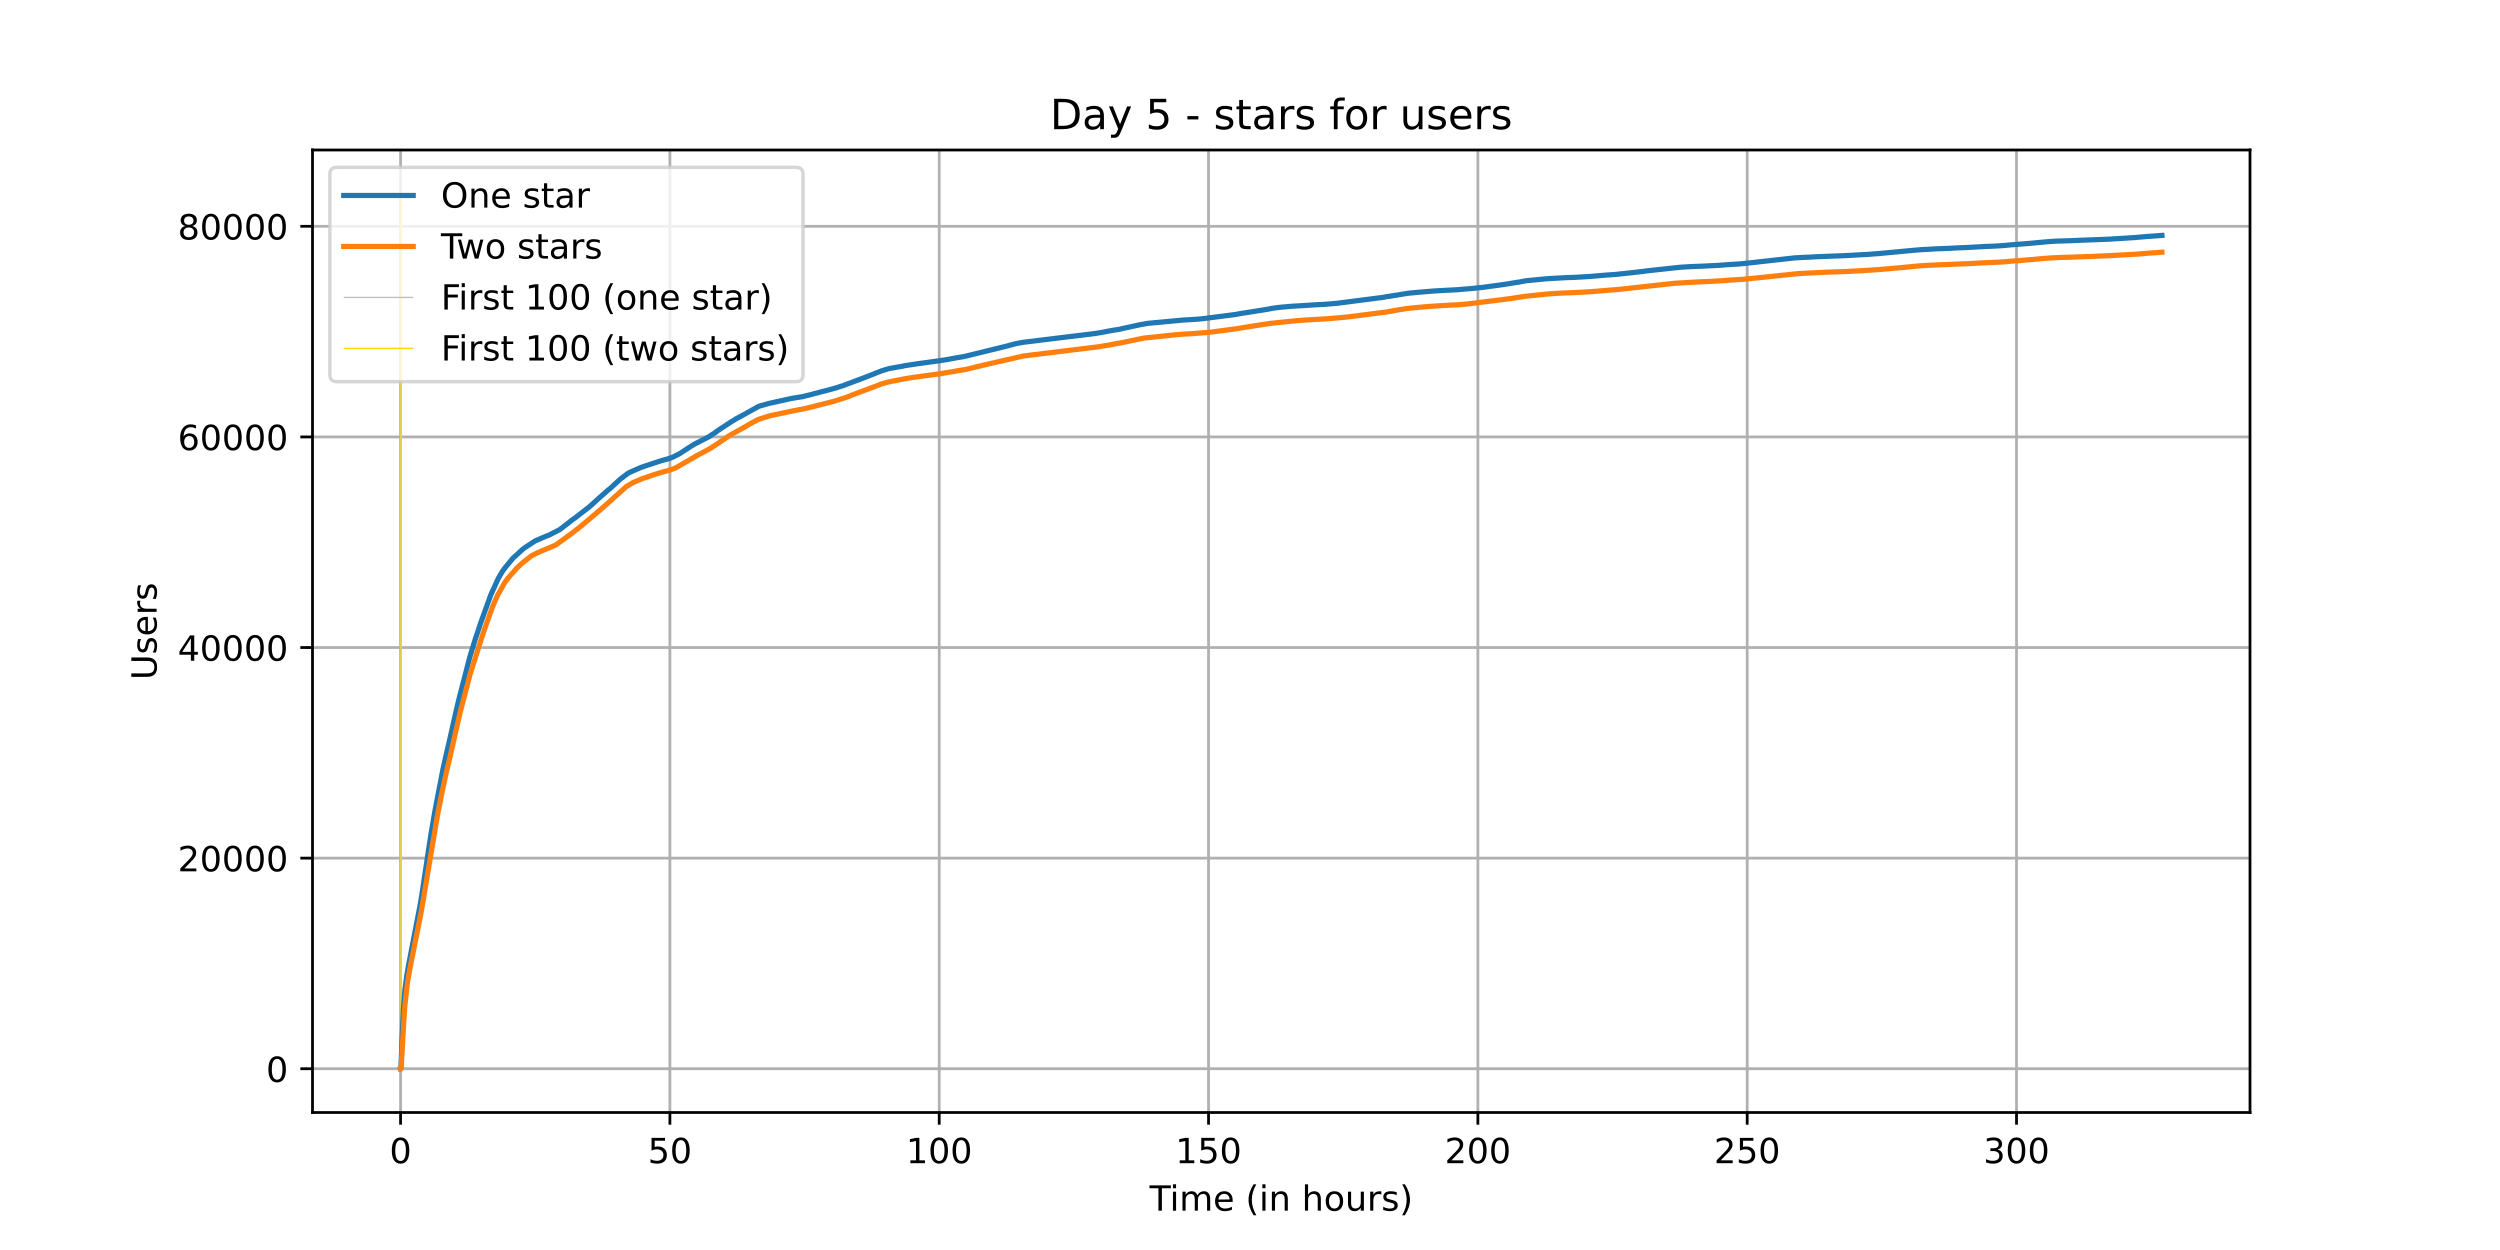 <?xml version="1.0" encoding="utf-8" standalone="no"?>
<!DOCTYPE svg PUBLIC "-//W3C//DTD SVG 1.1//EN"
  "http://www.w3.org/Graphics/SVG/1.1/DTD/svg11.dtd">
<!-- Created with matplotlib (https://matplotlib.org/) -->
<svg height="360pt" version="1.1" viewBox="0 0 720 360" width="720pt" xmlns="http://www.w3.org/2000/svg" xmlns:xlink="http://www.w3.org/1999/xlink">
 <defs>
  <style type="text/css">*{stroke-linecap:butt;stroke-linejoin:round;}</style>
 </defs>
 <g id="figure_1">
  <g id="patch_1">
   <path d="M 0 360 
L 720 360 
L 720 0 
L 0 0 
z
" style="fill:#ffffff;"/>
  </g>
  <g id="axes_1">
   <g id="patch_2">
    <path d="M 90 320.4 
L 648 320.4 
L 648 43.2 
L 90 43.2 
z
" style="fill:#ffffff;"/>
   </g>
   <g id="matplotlib.axis_1">
    <g id="xtick_1">
     <g id="line2d_1">
      <path clip-path="url(#p45ea2baaaf)" d="M 115.364 320.4 
L 115.364 43.2 
" style="fill:none;stroke:#b0b0b0;stroke-linecap:square;stroke-width:0.8;"/>
     </g>
     <g id="line2d_2">
      <defs>
       <path d="M 0 0 
L 0 3.5 
" id="m0509ada7ae" style="stroke:#000000;stroke-width:0.8;"/>
      </defs>
      <g>
       <use style="stroke:#000000;stroke-width:0.8;" x="115.364" xlink:href="#m0509ada7ae" y="320.4"/>
      </g>
     </g>
     <g id="text_1">
      <!-- 0 -->
      <g transform="translate(112.182 334.998)scale(0.1 -0.1)">
       <defs>
        <path d="M 31.781 66.406 
Q 24.172 66.406 20.328 58.906 
Q 16.5 51.422 16.5 36.375 
Q 16.5 21.391 20.328 13.891 
Q 24.172 6.391 31.781 6.391 
Q 39.453 6.391 43.281 13.891 
Q 47.125 21.391 47.125 36.375 
Q 47.125 51.422 43.281 58.906 
Q 39.453 66.406 31.781 66.406 
z
M 31.781 74.219 
Q 44.047 74.219 50.516 64.516 
Q 56.984 54.828 56.984 36.375 
Q 56.984 17.969 50.516 8.266 
Q 44.047 -1.422 31.781 -1.422 
Q 19.531 -1.422 13.062 8.266 
Q 6.594 17.969 6.594 36.375 
Q 6.594 54.828 13.062 64.516 
Q 19.531 74.219 31.781 74.219 
z
" id="DejaVuSans-48"/>
       </defs>
       <use xlink:href="#DejaVuSans-48"/>
      </g>
     </g>
    </g>
    <g id="xtick_2">
     <g id="line2d_3">
      <path clip-path="url(#p45ea2baaaf)" d="M 192.93 320.4 
L 192.93 43.2 
" style="fill:none;stroke:#b0b0b0;stroke-linecap:square;stroke-width:0.8;"/>
     </g>
     <g id="line2d_4">
      <g>
       <use style="stroke:#000000;stroke-width:0.8;" x="192.93" xlink:href="#m0509ada7ae" y="320.4"/>
      </g>
     </g>
     <g id="text_2">
      <!-- 50 -->
      <g transform="translate(186.567 334.998)scale(0.1 -0.1)">
       <defs>
        <path d="M 10.797 72.906 
L 49.516 72.906 
L 49.516 64.594 
L 19.828 64.594 
L 19.828 46.734 
Q 21.969 47.469 24.109 47.828 
Q 26.266 48.188 28.422 48.188 
Q 40.625 48.188 47.75 41.5 
Q 54.891 34.812 54.891 23.391 
Q 54.891 11.625 47.562 5.094 
Q 40.234 -1.422 26.906 -1.422 
Q 22.312 -1.422 17.547 -0.641 
Q 12.797 0.141 7.719 1.703 
L 7.719 11.625 
Q 12.109 9.234 16.797 8.062 
Q 21.484 6.891 26.703 6.891 
Q 35.156 6.891 40.078 11.328 
Q 45.016 15.766 45.016 23.391 
Q 45.016 31 40.078 35.438 
Q 35.156 39.891 26.703 39.891 
Q 22.75 39.891 18.812 39.016 
Q 14.891 38.141 10.797 36.281 
z
" id="DejaVuSans-53"/>
       </defs>
       <use xlink:href="#DejaVuSans-53"/>
       <use x="63.623" xlink:href="#DejaVuSans-48"/>
      </g>
     </g>
    </g>
    <g id="xtick_3">
     <g id="line2d_5">
      <path clip-path="url(#p45ea2baaaf)" d="M 270.495 320.4 
L 270.495 43.2 
" style="fill:none;stroke:#b0b0b0;stroke-linecap:square;stroke-width:0.8;"/>
     </g>
     <g id="line2d_6">
      <g>
       <use style="stroke:#000000;stroke-width:0.8;" x="270.495" xlink:href="#m0509ada7ae" y="320.4"/>
      </g>
     </g>
     <g id="text_3">
      <!-- 100 -->
      <g transform="translate(260.952 334.998)scale(0.1 -0.1)">
       <defs>
        <path d="M 12.406 8.297 
L 28.516 8.297 
L 28.516 63.922 
L 10.984 60.406 
L 10.984 69.391 
L 28.422 72.906 
L 38.281 72.906 
L 38.281 8.297 
L 54.391 8.297 
L 54.391 0 
L 12.406 0 
z
" id="DejaVuSans-49"/>
       </defs>
       <use xlink:href="#DejaVuSans-49"/>
       <use x="63.623" xlink:href="#DejaVuSans-48"/>
       <use x="127.246" xlink:href="#DejaVuSans-48"/>
      </g>
     </g>
    </g>
    <g id="xtick_4">
     <g id="line2d_7">
      <path clip-path="url(#p45ea2baaaf)" d="M 348.061 320.4 
L 348.061 43.2 
" style="fill:none;stroke:#b0b0b0;stroke-linecap:square;stroke-width:0.8;"/>
     </g>
     <g id="line2d_8">
      <g>
       <use style="stroke:#000000;stroke-width:0.8;" x="348.061" xlink:href="#m0509ada7ae" y="320.4"/>
      </g>
     </g>
     <g id="text_4">
      <!-- 150 -->
      <g transform="translate(338.518 334.998)scale(0.1 -0.1)">
       <use xlink:href="#DejaVuSans-49"/>
       <use x="63.623" xlink:href="#DejaVuSans-53"/>
       <use x="127.246" xlink:href="#DejaVuSans-48"/>
      </g>
     </g>
    </g>
    <g id="xtick_5">
     <g id="line2d_9">
      <path clip-path="url(#p45ea2baaaf)" d="M 425.627 320.4 
L 425.627 43.2 
" style="fill:none;stroke:#b0b0b0;stroke-linecap:square;stroke-width:0.8;"/>
     </g>
     <g id="line2d_10">
      <g>
       <use style="stroke:#000000;stroke-width:0.8;" x="425.627" xlink:href="#m0509ada7ae" y="320.4"/>
      </g>
     </g>
     <g id="text_5">
      <!-- 200 -->
      <g transform="translate(416.083 334.998)scale(0.1 -0.1)">
       <defs>
        <path d="M 19.188 8.297 
L 53.609 8.297 
L 53.609 0 
L 7.328 0 
L 7.328 8.297 
Q 12.938 14.109 22.625 23.891 
Q 32.328 33.688 34.812 36.531 
Q 39.547 41.844 41.422 45.531 
Q 43.312 49.219 43.312 52.781 
Q 43.312 58.594 39.234 62.25 
Q 35.156 65.922 28.609 65.922 
Q 23.969 65.922 18.812 64.312 
Q 13.672 62.703 7.812 59.422 
L 7.812 69.391 
Q 13.766 71.781 18.938 73 
Q 24.125 74.219 28.422 74.219 
Q 39.75 74.219 46.484 68.547 
Q 53.219 62.891 53.219 53.422 
Q 53.219 48.922 51.531 44.891 
Q 49.859 40.875 45.406 35.406 
Q 44.188 33.984 37.641 27.219 
Q 31.109 20.453 19.188 8.297 
z
" id="DejaVuSans-50"/>
       </defs>
       <use xlink:href="#DejaVuSans-50"/>
       <use x="63.623" xlink:href="#DejaVuSans-48"/>
       <use x="127.246" xlink:href="#DejaVuSans-48"/>
      </g>
     </g>
    </g>
    <g id="xtick_6">
     <g id="line2d_11">
      <path clip-path="url(#p45ea2baaaf)" d="M 503.193 320.4 
L 503.193 43.2 
" style="fill:none;stroke:#b0b0b0;stroke-linecap:square;stroke-width:0.8;"/>
     </g>
     <g id="line2d_12">
      <g>
       <use style="stroke:#000000;stroke-width:0.8;" x="503.193" xlink:href="#m0509ada7ae" y="320.4"/>
      </g>
     </g>
     <g id="text_6">
      <!-- 250 -->
      <g transform="translate(493.649 334.998)scale(0.1 -0.1)">
       <use xlink:href="#DejaVuSans-50"/>
       <use x="63.623" xlink:href="#DejaVuSans-53"/>
       <use x="127.246" xlink:href="#DejaVuSans-48"/>
      </g>
     </g>
    </g>
    <g id="xtick_7">
     <g id="line2d_13">
      <path clip-path="url(#p45ea2baaaf)" d="M 580.759 320.4 
L 580.759 43.2 
" style="fill:none;stroke:#b0b0b0;stroke-linecap:square;stroke-width:0.8;"/>
     </g>
     <g id="line2d_14">
      <g>
       <use style="stroke:#000000;stroke-width:0.8;" x="580.759" xlink:href="#m0509ada7ae" y="320.4"/>
      </g>
     </g>
     <g id="text_7">
      <!-- 300 -->
      <g transform="translate(571.215 334.998)scale(0.1 -0.1)">
       <defs>
        <path d="M 40.578 39.312 
Q 47.656 37.797 51.625 33 
Q 55.609 28.219 55.609 21.188 
Q 55.609 10.406 48.188 4.484 
Q 40.766 -1.422 27.094 -1.422 
Q 22.516 -1.422 17.656 -0.516 
Q 12.797 0.391 7.625 2.203 
L 7.625 11.719 
Q 11.719 9.328 16.594 8.109 
Q 21.484 6.891 26.812 6.891 
Q 36.078 6.891 40.938 10.547 
Q 45.797 14.203 45.797 21.188 
Q 45.797 27.641 41.281 31.266 
Q 36.766 34.906 28.719 34.906 
L 20.219 34.906 
L 20.219 43.016 
L 29.109 43.016 
Q 36.375 43.016 40.234 45.922 
Q 44.094 48.828 44.094 54.297 
Q 44.094 59.906 40.109 62.906 
Q 36.141 65.922 28.719 65.922 
Q 24.656 65.922 20.016 65.031 
Q 15.375 64.156 9.812 62.312 
L 9.812 71.094 
Q 15.438 72.656 20.344 73.438 
Q 25.25 74.219 29.594 74.219 
Q 40.828 74.219 47.359 69.109 
Q 53.906 64.016 53.906 55.328 
Q 53.906 49.266 50.438 45.094 
Q 46.969 40.922 40.578 39.312 
z
" id="DejaVuSans-51"/>
       </defs>
       <use xlink:href="#DejaVuSans-51"/>
       <use x="63.623" xlink:href="#DejaVuSans-48"/>
       <use x="127.246" xlink:href="#DejaVuSans-48"/>
      </g>
     </g>
    </g>
    <g id="text_8">
     <!-- Time (in hours) -->
     <g transform="translate(331.072 348.677)scale(0.1 -0.1)">
      <defs>
       <path d="M -0.297 72.906 
L 61.375 72.906 
L 61.375 64.594 
L 35.5 64.594 
L 35.5 0 
L 25.594 0 
L 25.594 64.594 
L -0.297 64.594 
z
" id="DejaVuSans-84"/>
       <path d="M 9.422 54.688 
L 18.406 54.688 
L 18.406 0 
L 9.422 0 
z
M 9.422 75.984 
L 18.406 75.984 
L 18.406 64.594 
L 9.422 64.594 
z
" id="DejaVuSans-105"/>
       <path d="M 52 44.188 
Q 55.375 50.25 60.062 53.125 
Q 64.75 56 71.094 56 
Q 79.641 56 84.281 50.016 
Q 88.922 44.047 88.922 33.016 
L 88.922 0 
L 79.891 0 
L 79.891 32.719 
Q 79.891 40.578 77.094 44.375 
Q 74.312 48.188 68.609 48.188 
Q 61.625 48.188 57.562 43.547 
Q 53.516 38.922 53.516 30.906 
L 53.516 0 
L 44.484 0 
L 44.484 32.719 
Q 44.484 40.625 41.703 44.406 
Q 38.922 48.188 33.109 48.188 
Q 26.219 48.188 22.156 43.531 
Q 18.109 38.875 18.109 30.906 
L 18.109 0 
L 9.078 0 
L 9.078 54.688 
L 18.109 54.688 
L 18.109 46.188 
Q 21.188 51.219 25.484 53.609 
Q 29.781 56 35.688 56 
Q 41.656 56 45.828 52.969 
Q 50 49.953 52 44.188 
z
" id="DejaVuSans-109"/>
       <path d="M 56.203 29.594 
L 56.203 25.203 
L 14.891 25.203 
Q 15.484 15.922 20.484 11.062 
Q 25.484 6.203 34.422 6.203 
Q 39.594 6.203 44.453 7.469 
Q 49.312 8.734 54.109 11.281 
L 54.109 2.781 
Q 49.266 0.734 44.188 -0.344 
Q 39.109 -1.422 33.891 -1.422 
Q 20.797 -1.422 13.156 6.188 
Q 5.516 13.812 5.516 26.812 
Q 5.516 40.234 12.766 48.109 
Q 20.016 56 32.328 56 
Q 43.359 56 49.781 48.891 
Q 56.203 41.797 56.203 29.594 
z
M 47.219 32.234 
Q 47.125 39.594 43.094 43.984 
Q 39.062 48.391 32.422 48.391 
Q 24.906 48.391 20.391 44.141 
Q 15.875 39.891 15.188 32.172 
z
" id="DejaVuSans-101"/>
       <path id="DejaVuSans-32"/>
       <path d="M 31 75.875 
Q 24.469 64.656 21.281 53.656 
Q 18.109 42.672 18.109 31.391 
Q 18.109 20.125 21.312 9.062 
Q 24.516 -2 31 -13.188 
L 23.188 -13.188 
Q 15.875 -1.703 12.234 9.375 
Q 8.594 20.453 8.594 31.391 
Q 8.594 42.281 12.203 53.312 
Q 15.828 64.359 23.188 75.875 
z
" id="DejaVuSans-40"/>
       <path d="M 54.891 33.016 
L 54.891 0 
L 45.906 0 
L 45.906 32.719 
Q 45.906 40.484 42.875 44.328 
Q 39.844 48.188 33.797 48.188 
Q 26.516 48.188 22.312 43.547 
Q 18.109 38.922 18.109 30.906 
L 18.109 0 
L 9.078 0 
L 9.078 54.688 
L 18.109 54.688 
L 18.109 46.188 
Q 21.344 51.125 25.703 53.562 
Q 30.078 56 35.797 56 
Q 45.219 56 50.047 50.172 
Q 54.891 44.344 54.891 33.016 
z
" id="DejaVuSans-110"/>
       <path d="M 54.891 33.016 
L 54.891 0 
L 45.906 0 
L 45.906 32.719 
Q 45.906 40.484 42.875 44.328 
Q 39.844 48.188 33.797 48.188 
Q 26.516 48.188 22.312 43.547 
Q 18.109 38.922 18.109 30.906 
L 18.109 0 
L 9.078 0 
L 9.078 75.984 
L 18.109 75.984 
L 18.109 46.188 
Q 21.344 51.125 25.703 53.562 
Q 30.078 56 35.797 56 
Q 45.219 56 50.047 50.172 
Q 54.891 44.344 54.891 33.016 
z
" id="DejaVuSans-104"/>
       <path d="M 30.609 48.391 
Q 23.391 48.391 19.188 42.75 
Q 14.984 37.109 14.984 27.297 
Q 14.984 17.484 19.156 11.844 
Q 23.344 6.203 30.609 6.203 
Q 37.797 6.203 41.984 11.859 
Q 46.188 17.531 46.188 27.297 
Q 46.188 37.016 41.984 42.703 
Q 37.797 48.391 30.609 48.391 
z
M 30.609 56 
Q 42.328 56 49.016 48.375 
Q 55.719 40.766 55.719 27.297 
Q 55.719 13.875 49.016 6.219 
Q 42.328 -1.422 30.609 -1.422 
Q 18.844 -1.422 12.172 6.219 
Q 5.516 13.875 5.516 27.297 
Q 5.516 40.766 12.172 48.375 
Q 18.844 56 30.609 56 
z
" id="DejaVuSans-111"/>
       <path d="M 8.5 21.578 
L 8.5 54.688 
L 17.484 54.688 
L 17.484 21.922 
Q 17.484 14.156 20.5 10.266 
Q 23.531 6.391 29.594 6.391 
Q 36.859 6.391 41.078 11.031 
Q 45.312 15.672 45.312 23.688 
L 45.312 54.688 
L 54.297 54.688 
L 54.297 0 
L 45.312 0 
L 45.312 8.406 
Q 42.047 3.422 37.719 1 
Q 33.406 -1.422 27.688 -1.422 
Q 18.266 -1.422 13.375 4.438 
Q 8.5 10.297 8.5 21.578 
z
M 31.109 56 
z
" id="DejaVuSans-117"/>
       <path d="M 41.109 46.297 
Q 39.594 47.172 37.812 47.578 
Q 36.031 48 33.891 48 
Q 26.266 48 22.188 43.047 
Q 18.109 38.094 18.109 28.812 
L 18.109 0 
L 9.078 0 
L 9.078 54.688 
L 18.109 54.688 
L 18.109 46.188 
Q 20.953 51.172 25.484 53.578 
Q 30.031 56 36.531 56 
Q 37.453 56 38.578 55.875 
Q 39.703 55.766 41.062 55.516 
z
" id="DejaVuSans-114"/>
       <path d="M 44.281 53.078 
L 44.281 44.578 
Q 40.484 46.531 36.375 47.5 
Q 32.281 48.484 27.875 48.484 
Q 21.188 48.484 17.844 46.438 
Q 14.5 44.391 14.5 40.281 
Q 14.5 37.156 16.891 35.375 
Q 19.281 33.594 26.516 31.984 
L 29.594 31.297 
Q 39.156 29.25 43.188 25.516 
Q 47.219 21.781 47.219 15.094 
Q 47.219 7.469 41.188 3.016 
Q 35.156 -1.422 24.609 -1.422 
Q 20.219 -1.422 15.453 -0.562 
Q 10.688 0.297 5.422 2 
L 5.422 11.281 
Q 10.406 8.688 15.234 7.391 
Q 20.062 6.109 24.812 6.109 
Q 31.156 6.109 34.562 8.281 
Q 37.984 10.453 37.984 14.406 
Q 37.984 18.062 35.516 20.016 
Q 33.062 21.969 24.703 23.781 
L 21.578 24.516 
Q 13.234 26.266 9.516 29.906 
Q 5.812 33.547 5.812 39.891 
Q 5.812 47.609 11.281 51.797 
Q 16.75 56 26.812 56 
Q 31.781 56 36.172 55.266 
Q 40.578 54.547 44.281 53.078 
z
" id="DejaVuSans-115"/>
       <path d="M 8.016 75.875 
L 15.828 75.875 
Q 23.141 64.359 26.781 53.312 
Q 30.422 42.281 30.422 31.391 
Q 30.422 20.453 26.781 9.375 
Q 23.141 -1.703 15.828 -13.188 
L 8.016 -13.188 
Q 14.5 -2 17.703 9.062 
Q 20.906 20.125 20.906 31.391 
Q 20.906 42.672 17.703 53.656 
Q 14.5 64.656 8.016 75.875 
z
" id="DejaVuSans-41"/>
      </defs>
      <use xlink:href="#DejaVuSans-84"/>
      <use x="57.959" xlink:href="#DejaVuSans-105"/>
      <use x="85.742" xlink:href="#DejaVuSans-109"/>
      <use x="183.154" xlink:href="#DejaVuSans-101"/>
      <use x="244.678" xlink:href="#DejaVuSans-32"/>
      <use x="276.465" xlink:href="#DejaVuSans-40"/>
      <use x="315.479" xlink:href="#DejaVuSans-105"/>
      <use x="343.262" xlink:href="#DejaVuSans-110"/>
      <use x="406.641" xlink:href="#DejaVuSans-32"/>
      <use x="438.428" xlink:href="#DejaVuSans-104"/>
      <use x="501.807" xlink:href="#DejaVuSans-111"/>
      <use x="562.988" xlink:href="#DejaVuSans-117"/>
      <use x="626.367" xlink:href="#DejaVuSans-114"/>
      <use x="667.48" xlink:href="#DejaVuSans-115"/>
      <use x="719.58" xlink:href="#DejaVuSans-41"/>
     </g>
    </g>
   </g>
   <g id="matplotlib.axis_2">
    <g id="ytick_1">
     <g id="line2d_15">
      <path clip-path="url(#p45ea2baaaf)" d="M 90 307.8 
L 648 307.8 
" style="fill:none;stroke:#b0b0b0;stroke-linecap:square;stroke-width:0.8;"/>
     </g>
     <g id="line2d_16">
      <defs>
       <path d="M 0 0 
L -3.5 0 
" id="mdda6f1ed8c" style="stroke:#000000;stroke-width:0.8;"/>
      </defs>
      <g>
       <use style="stroke:#000000;stroke-width:0.8;" x="90" xlink:href="#mdda6f1ed8c" y="307.8"/>
      </g>
     </g>
     <g id="text_9">
      <!-- 0 -->
      <g transform="translate(76.638 311.599)scale(0.1 -0.1)">
       <use xlink:href="#DejaVuSans-48"/>
      </g>
     </g>
    </g>
    <g id="ytick_2">
     <g id="line2d_17">
      <path clip-path="url(#p45ea2baaaf)" d="M 90 247.143 
L 648 247.143 
" style="fill:none;stroke:#b0b0b0;stroke-linecap:square;stroke-width:0.8;"/>
     </g>
     <g id="line2d_18">
      <g>
       <use style="stroke:#000000;stroke-width:0.8;" x="90" xlink:href="#mdda6f1ed8c" y="247.143"/>
      </g>
     </g>
     <g id="text_10">
      <!-- 20000 -->
      <g transform="translate(51.188 250.943)scale(0.1 -0.1)">
       <use xlink:href="#DejaVuSans-50"/>
       <use x="63.623" xlink:href="#DejaVuSans-48"/>
       <use x="127.246" xlink:href="#DejaVuSans-48"/>
       <use x="190.869" xlink:href="#DejaVuSans-48"/>
       <use x="254.492" xlink:href="#DejaVuSans-48"/>
      </g>
     </g>
    </g>
    <g id="ytick_3">
     <g id="line2d_19">
      <path clip-path="url(#p45ea2baaaf)" d="M 90 186.487 
L 648 186.487 
" style="fill:none;stroke:#b0b0b0;stroke-linecap:square;stroke-width:0.8;"/>
     </g>
     <g id="line2d_20">
      <g>
       <use style="stroke:#000000;stroke-width:0.8;" x="90" xlink:href="#mdda6f1ed8c" y="186.487"/>
      </g>
     </g>
     <g id="text_11">
      <!-- 40000 -->
      <g transform="translate(51.188 190.286)scale(0.1 -0.1)">
       <defs>
        <path d="M 37.797 64.312 
L 12.891 25.391 
L 37.797 25.391 
z
M 35.203 72.906 
L 47.609 72.906 
L 47.609 25.391 
L 58.016 25.391 
L 58.016 17.188 
L 47.609 17.188 
L 47.609 0 
L 37.797 0 
L 37.797 17.188 
L 4.891 17.188 
L 4.891 26.703 
z
" id="DejaVuSans-52"/>
       </defs>
       <use xlink:href="#DejaVuSans-52"/>
       <use x="63.623" xlink:href="#DejaVuSans-48"/>
       <use x="127.246" xlink:href="#DejaVuSans-48"/>
       <use x="190.869" xlink:href="#DejaVuSans-48"/>
       <use x="254.492" xlink:href="#DejaVuSans-48"/>
      </g>
     </g>
    </g>
    <g id="ytick_4">
     <g id="line2d_21">
      <path clip-path="url(#p45ea2baaaf)" d="M 90 125.83 
L 648 125.83 
" style="fill:none;stroke:#b0b0b0;stroke-linecap:square;stroke-width:0.8;"/>
     </g>
     <g id="line2d_22">
      <g>
       <use style="stroke:#000000;stroke-width:0.8;" x="90" xlink:href="#mdda6f1ed8c" y="125.83"/>
      </g>
     </g>
     <g id="text_12">
      <!-- 60000 -->
      <g transform="translate(51.188 129.629)scale(0.1 -0.1)">
       <defs>
        <path d="M 33.016 40.375 
Q 26.375 40.375 22.484 35.828 
Q 18.609 31.297 18.609 23.391 
Q 18.609 15.531 22.484 10.953 
Q 26.375 6.391 33.016 6.391 
Q 39.656 6.391 43.531 10.953 
Q 47.406 15.531 47.406 23.391 
Q 47.406 31.297 43.531 35.828 
Q 39.656 40.375 33.016 40.375 
z
M 52.594 71.297 
L 52.594 62.312 
Q 48.875 64.062 45.094 64.984 
Q 41.312 65.922 37.594 65.922 
Q 27.828 65.922 22.672 59.328 
Q 17.531 52.734 16.797 39.406 
Q 19.672 43.656 24.016 45.922 
Q 28.375 48.188 33.594 48.188 
Q 44.578 48.188 50.953 41.516 
Q 57.328 34.859 57.328 23.391 
Q 57.328 12.156 50.688 5.359 
Q 44.047 -1.422 33.016 -1.422 
Q 20.359 -1.422 13.672 8.266 
Q 6.984 17.969 6.984 36.375 
Q 6.984 53.656 15.188 63.938 
Q 23.391 74.219 37.203 74.219 
Q 40.922 74.219 44.703 73.484 
Q 48.484 72.75 52.594 71.297 
z
" id="DejaVuSans-54"/>
       </defs>
       <use xlink:href="#DejaVuSans-54"/>
       <use x="63.623" xlink:href="#DejaVuSans-48"/>
       <use x="127.246" xlink:href="#DejaVuSans-48"/>
       <use x="190.869" xlink:href="#DejaVuSans-48"/>
       <use x="254.492" xlink:href="#DejaVuSans-48"/>
      </g>
     </g>
    </g>
    <g id="ytick_5">
     <g id="line2d_23">
      <path clip-path="url(#p45ea2baaaf)" d="M 90 65.174 
L 648 65.174 
" style="fill:none;stroke:#b0b0b0;stroke-linecap:square;stroke-width:0.8;"/>
     </g>
     <g id="line2d_24">
      <g>
       <use style="stroke:#000000;stroke-width:0.8;" x="90" xlink:href="#mdda6f1ed8c" y="65.174"/>
      </g>
     </g>
     <g id="text_13">
      <!-- 80000 -->
      <g transform="translate(51.188 68.973)scale(0.1 -0.1)">
       <defs>
        <path d="M 31.781 34.625 
Q 24.75 34.625 20.719 30.859 
Q 16.703 27.094 16.703 20.516 
Q 16.703 13.922 20.719 10.156 
Q 24.75 6.391 31.781 6.391 
Q 38.812 6.391 42.859 10.172 
Q 46.922 13.969 46.922 20.516 
Q 46.922 27.094 42.891 30.859 
Q 38.875 34.625 31.781 34.625 
z
M 21.922 38.812 
Q 15.578 40.375 12.031 44.719 
Q 8.5 49.078 8.5 55.328 
Q 8.5 64.062 14.719 69.141 
Q 20.953 74.219 31.781 74.219 
Q 42.672 74.219 48.875 69.141 
Q 55.078 64.062 55.078 55.328 
Q 55.078 49.078 51.531 44.719 
Q 48 40.375 41.703 38.812 
Q 48.828 37.156 52.797 32.312 
Q 56.781 27.484 56.781 20.516 
Q 56.781 9.906 50.312 4.234 
Q 43.844 -1.422 31.781 -1.422 
Q 19.734 -1.422 13.25 4.234 
Q 6.781 9.906 6.781 20.516 
Q 6.781 27.484 10.781 32.312 
Q 14.797 37.156 21.922 38.812 
z
M 18.312 54.391 
Q 18.312 48.734 21.844 45.562 
Q 25.391 42.391 31.781 42.391 
Q 38.141 42.391 41.719 45.562 
Q 45.312 48.734 45.312 54.391 
Q 45.312 60.062 41.719 63.234 
Q 38.141 66.406 31.781 66.406 
Q 25.391 66.406 21.844 63.234 
Q 18.312 60.062 18.312 54.391 
z
" id="DejaVuSans-56"/>
       </defs>
       <use xlink:href="#DejaVuSans-56"/>
       <use x="63.623" xlink:href="#DejaVuSans-48"/>
       <use x="127.246" xlink:href="#DejaVuSans-48"/>
       <use x="190.869" xlink:href="#DejaVuSans-48"/>
       <use x="254.492" xlink:href="#DejaVuSans-48"/>
      </g>
     </g>
    </g>
    <g id="text_14">
     <!-- Users -->
     <g transform="translate(45.108 195.801)rotate(-90)scale(0.1 -0.1)">
      <defs>
       <path d="M 8.688 72.906 
L 18.609 72.906 
L 18.609 28.609 
Q 18.609 16.891 22.844 11.734 
Q 27.094 6.594 36.625 6.594 
Q 46.094 6.594 50.344 11.734 
Q 54.594 16.891 54.594 28.609 
L 54.594 72.906 
L 64.5 72.906 
L 64.5 27.391 
Q 64.5 13.141 57.438 5.859 
Q 50.391 -1.422 36.625 -1.422 
Q 22.797 -1.422 15.734 5.859 
Q 8.688 13.141 8.688 27.391 
z
" id="DejaVuSans-85"/>
      </defs>
      <use xlink:href="#DejaVuSans-85"/>
      <use x="73.193" xlink:href="#DejaVuSans-115"/>
      <use x="125.293" xlink:href="#DejaVuSans-101"/>
      <use x="186.816" xlink:href="#DejaVuSans-114"/>
      <use x="227.93" xlink:href="#DejaVuSans-115"/>
     </g>
    </g>
   </g>
   <g id="LineCollection_1">
    <path clip-path="url(#p45ea2baaaf)" d="M 115.465 307.8 
L 115.465 55.8 
" style="fill:none;stroke:#c0c0c0;stroke-width:0.4;"/>
   </g>
   <g id="LineCollection_2">
    <path clip-path="url(#p45ea2baaaf)" d="M 115.516 307.8 
L 115.516 55.8 
" style="fill:none;stroke:#ffd700;stroke-width:0.4;"/>
   </g>
   <g id="line2d_25">
    <path clip-path="url(#p45ea2baaaf)" d="M 115.364 307.8 
L 115.417 307.785 
L 115.493 307.078 
L 115.748 300.439 
L 116.184 290.537 
L 116.62 285.03 
L 117.183 280.811 
L 117.619 278.26 
L 118.055 275.98 
L 121.037 260.458 
L 121.472 257.849 
L 122.667 249.867 
L 123.212 246.209 
L 123.723 242.816 
L 124.158 239.995 
L 125.283 233.432 
L 127.56 221.58 
L 127.562 221.58 
L 128.92 215.559 
L 129.355 213.709 
L 131.559 203.935 
L 132.165 201.396 
L 135.274 189.35 
L 135.49 188.619 
L 137 183.697 
L 137.281 182.899 
L 138.067 180.539 
L 138.33 179.693 
L 141.321 171.417 
L 141.348 171.35 
L 143.474 166.64 
L 144.631 164.656 
L 144.887 164.289 
L 145.451 163.522 
L 147.668 160.829 
L 150.585 158.142 
L 150.789 157.999 
L 151.122 157.754 
L 154.092 155.795 
L 157.304 154.409 
L 157.868 154.233 
L 161.199 152.528 
L 161.711 152.134 
L 164.196 150.22 
L 164.683 149.814 
L 165.81 149.019 
L 166.246 148.67 
L 169.475 146.162 
L 169.654 146.02 
L 170.039 145.695 
L 170.807 145.013 
L 171.268 144.585 
L 173.241 142.799 
L 173.984 142.162 
L 174.702 141.522 
L 175.137 141.134 
L 175.47 140.906 
L 177.187 139.332 
L 178.289 138.316 
L 178.519 138.092 
L 180.672 136.454 
L 180.902 136.293 
L 181.261 136.102 
L 181.696 135.89 
L 184.617 134.616 
L 185.643 134.268 
L 185.899 134.167 
L 190.536 132.651 
L 193.124 131.92 
L 193.56 131.738 
L 193.815 131.632 
L 195.378 130.843 
L 195.917 130.54 
L 198.145 129.081 
L 198.812 128.654 
L 199.632 128.123 
L 199.939 127.947 
L 200.605 127.61 
L 204.091 125.83 
L 205.039 125.178 
L 205.45 124.932 
L 205.758 124.735 
L 206.475 124.202 
L 206.782 123.959 
L 207.193 123.716 
L 207.449 123.531 
L 207.961 123.198 
L 210.677 121.42 
L 211.523 120.917 
L 211.856 120.693 
L 213.702 119.695 
L 214.189 119.434 
L 218.469 117.05 
L 218.982 116.88 
L 220.52 116.447 
L 220.879 116.347 
L 221.443 116.195 
L 227.9 114.763 
L 228.515 114.654 
L 231.129 114.236 
L 232.209 113.963 
L 233.135 113.744 
L 236.802 112.771 
L 237.161 112.686 
L 237.956 112.483 
L 239.211 112.149 
L 241.287 111.564 
L 241.518 111.461 
L 241.902 111.351 
L 242.209 111.239 
L 242.62 111.139 
L 244.004 110.599 
L 249.181 108.67 
L 249.54 108.51 
L 249.976 108.352 
L 251.309 107.836 
L 251.847 107.612 
L 252.077 107.512 
L 252.488 107.354 
L 253.871 106.814 
L 255.384 106.35 
L 256.075 106.141 
L 256.665 106.044 
L 257.28 105.935 
L 257.998 105.798 
L 258.639 105.692 
L 259.279 105.574 
L 259.972 105.468 
L 260.408 105.337 
L 263.637 104.855 
L 264.047 104.785 
L 265.2 104.628 
L 271.042 103.824 
L 271.657 103.721 
L 272.989 103.515 
L 274.45 103.233 
L 275.116 103.108 
L 277.396 102.729 
L 277.883 102.62 
L 278.885 102.389 
L 279.424 102.253 
L 290.264 99.596 
L 291.008 99.363 
L 291.546 99.253 
L 292.264 99.035 
L 293.673 98.762 
L 294.109 98.68 
L 294.75 98.571 
L 315.525 96.03 
L 315.913 95.963 
L 316.58 95.854 
L 318.451 95.523 
L 318.809 95.438 
L 320.758 95.083 
L 321.476 94.983 
L 321.783 94.929 
L 322.449 94.819 
L 323.373 94.601 
L 328.579 93.47 
L 329.271 93.364 
L 329.989 93.221 
L 330.681 93.112 
L 334.707 92.742 
L 335.707 92.636 
L 336.424 92.578 
L 340.961 92.157 
L 342.959 92.047 
L 345.035 91.911 
L 346.239 91.802 
L 355.777 90.577 
L 356.494 90.44 
L 357.084 90.334 
L 357.75 90.21 
L 358.596 90.1 
L 359.185 90.003 
L 361.799 89.585 
L 362.209 89.509 
L 363.054 89.4 
L 365.259 89.03 
L 366.028 88.872 
L 366.643 88.763 
L 367.771 88.611 
L 368.668 88.502 
L 372.231 88.187 
L 374.179 88.078 
L 375.998 87.974 
L 377.509 87.865 
L 379.482 87.744 
L 381.712 87.635 
L 385.122 87.337 
L 385.993 87.228 
L 397.6 85.733 
L 398.113 85.666 
L 398.728 85.563 
L 399.215 85.454 
L 400.06 85.345 
L 401.572 85.093 
L 402.366 84.984 
L 403.007 84.875 
L 405.313 84.493 
L 405.825 84.423 
L 407.029 84.317 
L 407.9 84.223 
L 409.258 84.114 
L 412.563 83.838 
L 414.232 83.728 
L 415.974 83.631 
L 418.126 83.522 
L 419.766 83.44 
L 420.944 83.331 
L 424.148 83.064 
L 425.045 82.958 
L 425.839 82.882 
L 426.941 82.776 
L 427.479 82.697 
L 433.526 81.872 
L 433.937 81.803 
L 436.217 81.427 
L 436.627 81.354 
L 437.422 81.248 
L 439.548 80.853 
L 444.929 80.332 
L 446.364 80.222 
L 448.157 80.122 
L 450.105 80.016 
L 450.515 79.983 
L 453.59 79.874 
L 455.46 79.765 
L 457.331 79.655 
L 457.971 79.619 
L 461.303 79.331 
L 462.61 79.222 
L 464.765 79.076 
L 465.944 78.973 
L 466.482 78.897 
L 467.635 78.791 
L 468.558 78.682 
L 469.737 78.573 
L 470.736 78.445 
L 471.684 78.339 
L 472.581 78.236 
L 473.529 78.127 
L 473.965 78.042 
L 483.705 76.989 
L 485.293 76.88 
L 487.164 76.771 
L 489.983 76.665 
L 490.573 76.638 
L 492.781 76.528 
L 494.32 76.459 
L 495.985 76.35 
L 496.754 76.28 
L 498.369 76.171 
L 498.984 76.137 
L 500.982 76.01 
L 502.084 75.901 
L 502.853 75.831 
L 516.846 74.272 
L 518.769 74.163 
L 519.384 74.13 
L 521.767 74.02 
L 523.586 73.917 
L 526.61 73.808 
L 528.121 73.741 
L 531.043 73.638 
L 531.35 73.614 
L 533.682 73.505 
L 535.629 73.383 
L 537.91 73.274 
L 538.679 73.201 
L 540.217 73.092 
L 540.883 73.047 
L 542.01 72.938 
L 546.47 72.525 
L 547.573 72.416 
L 551.675 72.037 
L 553.11 71.928 
L 553.828 71.873 
L 555.981 71.764 
L 557.877 71.649 
L 560.927 71.539 
L 561.516 71.512 
L 563.412 71.403 
L 564.821 71.345 
L 567.36 71.236 
L 569.257 71.121 
L 571.307 71.012 
L 572.768 70.948 
L 575.253 70.839 
L 577.585 70.675 
L 578.507 70.569 
L 578.943 70.53 
L 580.429 70.42 
L 583.479 70.172 
L 584.914 70.066 
L 585.76 69.978 
L 586.863 69.868 
L 590.401 69.556 
L 592.169 69.447 
L 592.708 69.429 
L 596.346 69.322 
L 596.935 69.292 
L 599.42 69.183 
L 600.752 69.134 
L 603.725 69.025 
L 605.134 68.971 
L 607.798 68.865 
L 608.541 68.804 
L 610.464 68.689 
L 612.36 68.579 
L 613.052 68.528 
L 614.717 68.419 
L 618.381 68.1 
L 620.124 67.991 
L 622.636 67.8 
L 622.636 67.8 
" style="fill:none;stroke:#1f77b4;stroke-linecap:square;stroke-width:1.5;"/>
   </g>
   <g id="line2d_26">
    <path clip-path="url(#p45ea2baaaf)" d="M 115.364 307.8 
L 115.468 307.755 
L 115.569 306.972 
L 115.825 302.311 
L 116.543 290.182 
L 117.354 282.97 
L 118.131 278.503 
L 121.293 262.708 
L 125.923 235.209 
L 126.896 230.184 
L 127.075 229.295 
L 128.33 223.405 
L 128.868 221.043 
L 129.458 218.653 
L 131.167 211.062 
L 131.764 208.435 
L 132.728 204.362 
L 135.454 193.969 
L 138.867 183.233 
L 138.944 182.972 
L 139.348 181.837 
L 139.553 181.219 
L 139.788 180.518 
L 141.732 175.102 
L 142.5 173.233 
L 142.654 172.909 
L 143.32 171.411 
L 145.399 167.717 
L 145.569 167.504 
L 146.04 166.861 
L 146.194 166.649 
L 148.807 163.668 
L 148.935 163.525 
L 150.226 162.336 
L 150.857 161.784 
L 151.173 161.56 
L 152.89 160.195 
L 153.351 159.919 
L 153.888 159.664 
L 154.246 159.467 
L 154.885 159.149 
L 157.586 157.999 
L 158.021 157.839 
L 159.405 157.244 
L 159.662 157.147 
L 160.251 156.826 
L 165.067 153.314 
L 165.375 153.059 
L 167.118 151.703 
L 167.425 151.445 
L 173.011 146.72 
L 173.42 146.365 
L 173.831 145.998 
L 175.906 144.164 
L 176.137 143.973 
L 176.495 143.639 
L 176.726 143.381 
L 177.264 142.908 
L 177.392 142.811 
L 177.725 142.526 
L 180.389 140.127 
L 180.543 140.03 
L 181.748 139.317 
L 182.209 139.035 
L 184.72 137.958 
L 185.668 137.625 
L 186.514 137.346 
L 187.359 137.033 
L 188.23 136.742 
L 189.614 136.312 
L 189.895 136.199 
L 190.382 136.096 
L 190.69 136.005 
L 192.996 135.359 
L 193.585 135.126 
L 194.046 134.965 
L 194.354 134.838 
L 194.636 134.729 
L 201.502 130.759 
L 201.886 130.61 
L 204.321 129.279 
L 204.706 129.075 
L 205.244 128.663 
L 205.783 128.363 
L 209.422 125.891 
L 209.601 125.748 
L 210.011 125.506 
L 210.395 125.254 
L 214.753 122.825 
L 215.548 122.327 
L 215.855 122.157 
L 218.418 120.781 
L 221.34 119.865 
L 222.058 119.667 
L 222.852 119.501 
L 223.365 119.391 
L 224.671 119.128 
L 224.928 119.058 
L 228.976 118.206 
L 229.616 118.096 
L 231.232 117.799 
L 232.003 117.645 
L 238.545 115.998 
L 239.032 115.837 
L 239.878 115.649 
L 240.236 115.543 
L 243.568 114.487 
L 244.439 114.169 
L 245.234 113.826 
L 252.41 111.142 
L 253.897 110.566 
L 254.461 110.39 
L 255.87 110.011 
L 257.075 109.762 
L 257.742 109.644 
L 260.536 109.086 
L 261.202 108.977 
L 261.561 108.928 
L 263.099 108.67 
L 263.945 108.561 
L 271.067 107.603 
L 271.528 107.509 
L 272.092 107.4 
L 274.859 106.963 
L 275.679 106.79 
L 278.244 106.381 
L 278.628 106.271 
L 279.168 106.162 
L 279.936 105.965 
L 280.474 105.832 
L 280.935 105.723 
L 281.448 105.598 
L 282.345 105.386 
L 282.729 105.286 
L 283.139 105.18 
L 294.776 102.514 
L 295.75 102.405 
L 296.801 102.268 
L 316.631 99.839 
L 316.939 99.775 
L 317.58 99.666 
L 319.758 99.302 
L 320.245 99.196 
L 320.809 99.093 
L 321.219 99.014 
L 323.27 98.662 
L 327.63 97.734 
L 328.912 97.476 
L 329.374 97.376 
L 337.27 96.545 
L 338.372 96.436 
L 338.782 96.4 
L 340.038 96.293 
L 340.807 96.227 
L 342.985 96.118 
L 343.677 96.069 
L 345.009 95.963 
L 345.419 95.936 
L 346.675 95.829 
L 347.392 95.772 
L 348.622 95.663 
L 356.238 94.659 
L 357.955 94.362 
L 360.876 93.91 
L 361.26 93.846 
L 364.08 93.4 
L 364.567 93.339 
L 365.259 93.23 
L 365.567 93.167 
L 373.282 92.357 
L 374.768 92.251 
L 375.46 92.196 
L 377.458 92.087 
L 379.329 91.975 
L 381.353 91.866 
L 384.174 91.644 
L 385.506 91.538 
L 386.403 91.438 
L 387.71 91.329 
L 399.087 89.885 
L 399.676 89.791 
L 401.828 89.4 
L 404.313 88.996 
L 404.954 88.881 
L 405.876 88.772 
L 410.667 88.32 
L 412.359 88.211 
L 414.718 88.041 
L 416.742 87.932 
L 417.435 87.883 
L 419.92 87.774 
L 420.842 87.671 
L 422.508 87.562 
L 435.064 85.982 
L 435.474 85.912 
L 438.446 85.451 
L 439.062 85.351 
L 445.826 84.653 
L 447.44 84.544 
L 448.081 84.502 
L 450.131 84.393 
L 450.746 84.359 
L 453.846 84.25 
L 454.461 84.217 
L 456.382 84.108 
L 458.254 83.998 
L 459.586 83.892 
L 460.303 83.835 
L 461.534 83.725 
L 464.458 83.486 
L 466.02 83.377 
L 466.354 83.337 
L 482.218 81.587 
L 484.038 81.478 
L 485.96 81.363 
L 488.01 81.254 
L 489.701 81.163 
L 492.472 81.053 
L 494.423 80.932 
L 496.293 80.829 
L 496.678 80.802 
L 497.83 80.693 
L 499.675 80.583 
L 501.444 80.474 
L 502.084 80.435 
L 508.259 79.81 
L 517.743 78.809 
L 519.691 78.7 
L 521.357 78.612 
L 523.664 78.503 
L 525.073 78.445 
L 527.558 78.336 
L 528.865 78.294 
L 531.991 78.184 
L 533.861 78.072 
L 536.193 77.966 
L 536.884 77.914 
L 538.628 77.805 
L 540.806 77.66 
L 542.19 77.551 
L 546.188 77.193 
L 547.47 77.083 
L 552.828 76.565 
L 554.494 76.456 
L 555.109 76.422 
L 556.57 76.359 
L 558.979 76.249 
L 560.312 76.201 
L 562.976 76.092 
L 564.514 76.022 
L 567.437 75.916 
L 568.104 75.87 
L 570.179 75.737 
L 572.793 75.628 
L 574.305 75.561 
L 576.56 75.452 
L 577.227 75.406 
L 578.431 75.3 
L 579.251 75.221 
L 581.838 75.027 
L 582.966 74.918 
L 585.837 74.691 
L 586.914 74.587 
L 587.375 74.536 
L 590.272 74.305 
L 592.349 74.196 
L 592.989 74.16 
L 596.832 74.054 
L 597.422 74.026 
L 600.368 73.917 
L 601.649 73.878 
L 604.289 73.769 
L 605.723 73.708 
L 608.26 73.599 
L 610.31 73.468 
L 612.36 73.359 
L 613.974 73.28 
L 615.793 73.171 
L 619.176 72.877 
L 620.816 72.774 
L 622.201 72.668 
L 622.636 72.634 
L 622.636 72.634 
" style="fill:none;stroke:#ff7f0e;stroke-linecap:square;stroke-width:1.5;"/>
   </g>
   <g id="patch_3">
    <path d="M 90 320.4 
L 90 43.2 
" style="fill:none;stroke:#000000;stroke-linecap:square;stroke-linejoin:miter;stroke-width:0.8;"/>
   </g>
   <g id="patch_4">
    <path d="M 648 320.4 
L 648 43.2 
" style="fill:none;stroke:#000000;stroke-linecap:square;stroke-linejoin:miter;stroke-width:0.8;"/>
   </g>
   <g id="patch_5">
    <path d="M 90 320.4 
L 648 320.4 
" style="fill:none;stroke:#000000;stroke-linecap:square;stroke-linejoin:miter;stroke-width:0.8;"/>
   </g>
   <g id="patch_6">
    <path d="M 90 43.2 
L 648 43.2 
" style="fill:none;stroke:#000000;stroke-linecap:square;stroke-linejoin:miter;stroke-width:0.8;"/>
   </g>
   <g id="text_15">
    <!-- Day 5 - stars for users -->
    <g transform="translate(302.426 37.2)scale(0.12 -0.12)">
     <defs>
      <path d="M 19.672 64.797 
L 19.672 8.109 
L 31.594 8.109 
Q 46.688 8.109 53.688 14.938 
Q 60.688 21.781 60.688 36.531 
Q 60.688 51.172 53.688 57.984 
Q 46.688 64.797 31.594 64.797 
z
M 9.812 72.906 
L 30.078 72.906 
Q 51.266 72.906 61.172 64.094 
Q 71.094 55.281 71.094 36.531 
Q 71.094 17.672 61.125 8.828 
Q 51.172 0 30.078 0 
L 9.812 0 
z
" id="DejaVuSans-68"/>
      <path d="M 34.281 27.484 
Q 23.391 27.484 19.188 25 
Q 14.984 22.516 14.984 16.5 
Q 14.984 11.719 18.141 8.906 
Q 21.297 6.109 26.703 6.109 
Q 34.188 6.109 38.703 11.406 
Q 43.219 16.703 43.219 25.484 
L 43.219 27.484 
z
M 52.203 31.203 
L 52.203 0 
L 43.219 0 
L 43.219 8.297 
Q 40.141 3.328 35.547 0.953 
Q 30.953 -1.422 24.312 -1.422 
Q 15.922 -1.422 10.953 3.297 
Q 6 8.016 6 15.922 
Q 6 25.141 12.172 29.828 
Q 18.359 34.516 30.609 34.516 
L 43.219 34.516 
L 43.219 35.406 
Q 43.219 41.609 39.141 45 
Q 35.062 48.391 27.688 48.391 
Q 23 48.391 18.547 47.266 
Q 14.109 46.141 10.016 43.891 
L 10.016 52.203 
Q 14.938 54.109 19.578 55.047 
Q 24.219 56 28.609 56 
Q 40.484 56 46.344 49.844 
Q 52.203 43.703 52.203 31.203 
z
" id="DejaVuSans-97"/>
      <path d="M 32.172 -5.078 
Q 28.375 -14.844 24.75 -17.812 
Q 21.141 -20.797 15.094 -20.797 
L 7.906 -20.797 
L 7.906 -13.281 
L 13.188 -13.281 
Q 16.891 -13.281 18.938 -11.516 
Q 21 -9.766 23.484 -3.219 
L 25.094 0.875 
L 2.984 54.688 
L 12.5 54.688 
L 29.594 11.922 
L 46.688 54.688 
L 56.203 54.688 
z
" id="DejaVuSans-121"/>
      <path d="M 4.891 31.391 
L 31.203 31.391 
L 31.203 23.391 
L 4.891 23.391 
z
" id="DejaVuSans-45"/>
      <path d="M 18.312 70.219 
L 18.312 54.688 
L 36.812 54.688 
L 36.812 47.703 
L 18.312 47.703 
L 18.312 18.016 
Q 18.312 11.328 20.141 9.422 
Q 21.969 7.516 27.594 7.516 
L 36.812 7.516 
L 36.812 0 
L 27.594 0 
Q 17.188 0 13.234 3.875 
Q 9.281 7.766 9.281 18.016 
L 9.281 47.703 
L 2.688 47.703 
L 2.688 54.688 
L 9.281 54.688 
L 9.281 70.219 
z
" id="DejaVuSans-116"/>
      <path d="M 37.109 75.984 
L 37.109 68.5 
L 28.516 68.5 
Q 23.688 68.5 21.797 66.547 
Q 19.922 64.594 19.922 59.516 
L 19.922 54.688 
L 34.719 54.688 
L 34.719 47.703 
L 19.922 47.703 
L 19.922 0 
L 10.891 0 
L 10.891 47.703 
L 2.297 47.703 
L 2.297 54.688 
L 10.891 54.688 
L 10.891 58.5 
Q 10.891 67.625 15.141 71.797 
Q 19.391 75.984 28.609 75.984 
z
" id="DejaVuSans-102"/>
     </defs>
     <use xlink:href="#DejaVuSans-68"/>
     <use x="77.002" xlink:href="#DejaVuSans-97"/>
     <use x="138.281" xlink:href="#DejaVuSans-121"/>
     <use x="197.461" xlink:href="#DejaVuSans-32"/>
     <use x="229.248" xlink:href="#DejaVuSans-53"/>
     <use x="292.871" xlink:href="#DejaVuSans-32"/>
     <use x="324.658" xlink:href="#DejaVuSans-45"/>
     <use x="360.742" xlink:href="#DejaVuSans-32"/>
     <use x="392.529" xlink:href="#DejaVuSans-115"/>
     <use x="444.629" xlink:href="#DejaVuSans-116"/>
     <use x="483.838" xlink:href="#DejaVuSans-97"/>
     <use x="545.117" xlink:href="#DejaVuSans-114"/>
     <use x="586.23" xlink:href="#DejaVuSans-115"/>
     <use x="638.33" xlink:href="#DejaVuSans-32"/>
     <use x="670.117" xlink:href="#DejaVuSans-102"/>
     <use x="705.322" xlink:href="#DejaVuSans-111"/>
     <use x="766.504" xlink:href="#DejaVuSans-114"/>
     <use x="807.617" xlink:href="#DejaVuSans-32"/>
     <use x="839.404" xlink:href="#DejaVuSans-117"/>
     <use x="902.783" xlink:href="#DejaVuSans-115"/>
     <use x="954.883" xlink:href="#DejaVuSans-101"/>
     <use x="1016.406" xlink:href="#DejaVuSans-114"/>
     <use x="1057.52" xlink:href="#DejaVuSans-115"/>
    </g>
   </g>
   <g id="legend_1">
    <g id="patch_7">
     <path d="M 97 109.912 
L 229.266 109.912 
Q 231.266 109.912 231.266 107.912 
L 231.266 50.2 
Q 231.266 48.2 229.266 48.2 
L 97 48.2 
Q 95 48.2 95 50.2 
L 95 107.912 
Q 95 109.912 97 109.912 
z
" style="fill:#ffffff;opacity:0.8;stroke:#cccccc;stroke-linejoin:miter;"/>
    </g>
    <g id="line2d_27">
     <path d="M 99 56.298 
L 119 56.298 
" style="fill:none;stroke:#1f77b4;stroke-linecap:square;stroke-width:1.5;"/>
    </g>
    <g id="line2d_28"/>
    <g id="text_16">
     <!-- One star -->
     <g transform="translate(127 59.798)scale(0.1 -0.1)">
      <defs>
       <path d="M 39.406 66.219 
Q 28.656 66.219 22.328 58.203 
Q 16.016 50.203 16.016 36.375 
Q 16.016 22.609 22.328 14.594 
Q 28.656 6.594 39.406 6.594 
Q 50.141 6.594 56.422 14.594 
Q 62.703 22.609 62.703 36.375 
Q 62.703 50.203 56.422 58.203 
Q 50.141 66.219 39.406 66.219 
z
M 39.406 74.219 
Q 54.734 74.219 63.906 63.938 
Q 73.094 53.656 73.094 36.375 
Q 73.094 19.141 63.906 8.859 
Q 54.734 -1.422 39.406 -1.422 
Q 24.031 -1.422 14.812 8.828 
Q 5.609 19.094 5.609 36.375 
Q 5.609 53.656 14.812 63.938 
Q 24.031 74.219 39.406 74.219 
z
" id="DejaVuSans-79"/>
      </defs>
      <use xlink:href="#DejaVuSans-79"/>
      <use x="78.711" xlink:href="#DejaVuSans-110"/>
      <use x="142.09" xlink:href="#DejaVuSans-101"/>
      <use x="203.613" xlink:href="#DejaVuSans-32"/>
      <use x="235.4" xlink:href="#DejaVuSans-115"/>
      <use x="287.5" xlink:href="#DejaVuSans-116"/>
      <use x="326.709" xlink:href="#DejaVuSans-97"/>
      <use x="387.988" xlink:href="#DejaVuSans-114"/>
     </g>
    </g>
    <g id="line2d_29">
     <path d="M 99 70.977 
L 119 70.977 
" style="fill:none;stroke:#ff7f0e;stroke-linecap:square;stroke-width:1.5;"/>
    </g>
    <g id="line2d_30"/>
    <g id="text_17">
     <!-- Two stars -->
     <g transform="translate(127 74.477)scale(0.1 -0.1)">
      <defs>
       <path d="M 4.203 54.688 
L 13.188 54.688 
L 24.422 12.016 
L 35.594 54.688 
L 46.188 54.688 
L 57.422 12.016 
L 68.609 54.688 
L 77.594 54.688 
L 63.281 0 
L 52.688 0 
L 40.922 44.828 
L 29.109 0 
L 18.5 0 
z
" id="DejaVuSans-119"/>
      </defs>
      <use xlink:href="#DejaVuSans-84"/>
      <use x="44.584" xlink:href="#DejaVuSans-119"/>
      <use x="126.371" xlink:href="#DejaVuSans-111"/>
      <use x="187.553" xlink:href="#DejaVuSans-32"/>
      <use x="219.34" xlink:href="#DejaVuSans-115"/>
      <use x="271.439" xlink:href="#DejaVuSans-116"/>
      <use x="310.648" xlink:href="#DejaVuSans-97"/>
      <use x="371.928" xlink:href="#DejaVuSans-114"/>
      <use x="413.041" xlink:href="#DejaVuSans-115"/>
     </g>
    </g>
    <g id="line2d_31">
     <path d="M 99 85.655 
L 119 85.655 
" style="fill:none;stroke:#c0c0c0;stroke-width:0.4;"/>
    </g>
    <g id="text_18">
     <!-- First 100 (one star) -->
     <g transform="translate(127 89.155)scale(0.1 -0.1)">
      <defs>
       <path d="M 9.812 72.906 
L 51.703 72.906 
L 51.703 64.594 
L 19.672 64.594 
L 19.672 43.109 
L 48.578 43.109 
L 48.578 34.812 
L 19.672 34.812 
L 19.672 0 
L 9.812 0 
z
" id="DejaVuSans-70"/>
      </defs>
      <use xlink:href="#DejaVuSans-70"/>
      <use x="50.27" xlink:href="#DejaVuSans-105"/>
      <use x="78.053" xlink:href="#DejaVuSans-114"/>
      <use x="119.166" xlink:href="#DejaVuSans-115"/>
      <use x="171.266" xlink:href="#DejaVuSans-116"/>
      <use x="210.475" xlink:href="#DejaVuSans-32"/>
      <use x="242.262" xlink:href="#DejaVuSans-49"/>
      <use x="305.885" xlink:href="#DejaVuSans-48"/>
      <use x="369.508" xlink:href="#DejaVuSans-48"/>
      <use x="433.131" xlink:href="#DejaVuSans-32"/>
      <use x="464.918" xlink:href="#DejaVuSans-40"/>
      <use x="503.932" xlink:href="#DejaVuSans-111"/>
      <use x="565.113" xlink:href="#DejaVuSans-110"/>
      <use x="628.492" xlink:href="#DejaVuSans-101"/>
      <use x="690.016" xlink:href="#DejaVuSans-32"/>
      <use x="721.803" xlink:href="#DejaVuSans-115"/>
      <use x="773.902" xlink:href="#DejaVuSans-116"/>
      <use x="813.111" xlink:href="#DejaVuSans-97"/>
      <use x="874.391" xlink:href="#DejaVuSans-114"/>
      <use x="915.504" xlink:href="#DejaVuSans-41"/>
     </g>
    </g>
    <g id="line2d_32">
     <path d="M 99 100.333 
L 119 100.333 
" style="fill:none;stroke:#ffd700;stroke-width:0.4;"/>
    </g>
    <g id="text_19">
     <!-- First 100 (two stars) -->
     <g transform="translate(127 103.833)scale(0.1 -0.1)">
      <use xlink:href="#DejaVuSans-70"/>
      <use x="50.27" xlink:href="#DejaVuSans-105"/>
      <use x="78.053" xlink:href="#DejaVuSans-114"/>
      <use x="119.166" xlink:href="#DejaVuSans-115"/>
      <use x="171.266" xlink:href="#DejaVuSans-116"/>
      <use x="210.475" xlink:href="#DejaVuSans-32"/>
      <use x="242.262" xlink:href="#DejaVuSans-49"/>
      <use x="305.885" xlink:href="#DejaVuSans-48"/>
      <use x="369.508" xlink:href="#DejaVuSans-48"/>
      <use x="433.131" xlink:href="#DejaVuSans-32"/>
      <use x="464.918" xlink:href="#DejaVuSans-40"/>
      <use x="503.932" xlink:href="#DejaVuSans-116"/>
      <use x="543.141" xlink:href="#DejaVuSans-119"/>
      <use x="624.928" xlink:href="#DejaVuSans-111"/>
      <use x="686.109" xlink:href="#DejaVuSans-32"/>
      <use x="717.896" xlink:href="#DejaVuSans-115"/>
      <use x="769.996" xlink:href="#DejaVuSans-116"/>
      <use x="809.205" xlink:href="#DejaVuSans-97"/>
      <use x="870.484" xlink:href="#DejaVuSans-114"/>
      <use x="911.598" xlink:href="#DejaVuSans-115"/>
      <use x="963.697" xlink:href="#DejaVuSans-41"/>
     </g>
    </g>
   </g>
  </g>
 </g>
 <defs>
  <clipPath id="p45ea2baaaf">
   <rect height="277.2" width="558" x="90" y="43.2"/>
  </clipPath>
 </defs>
</svg>
